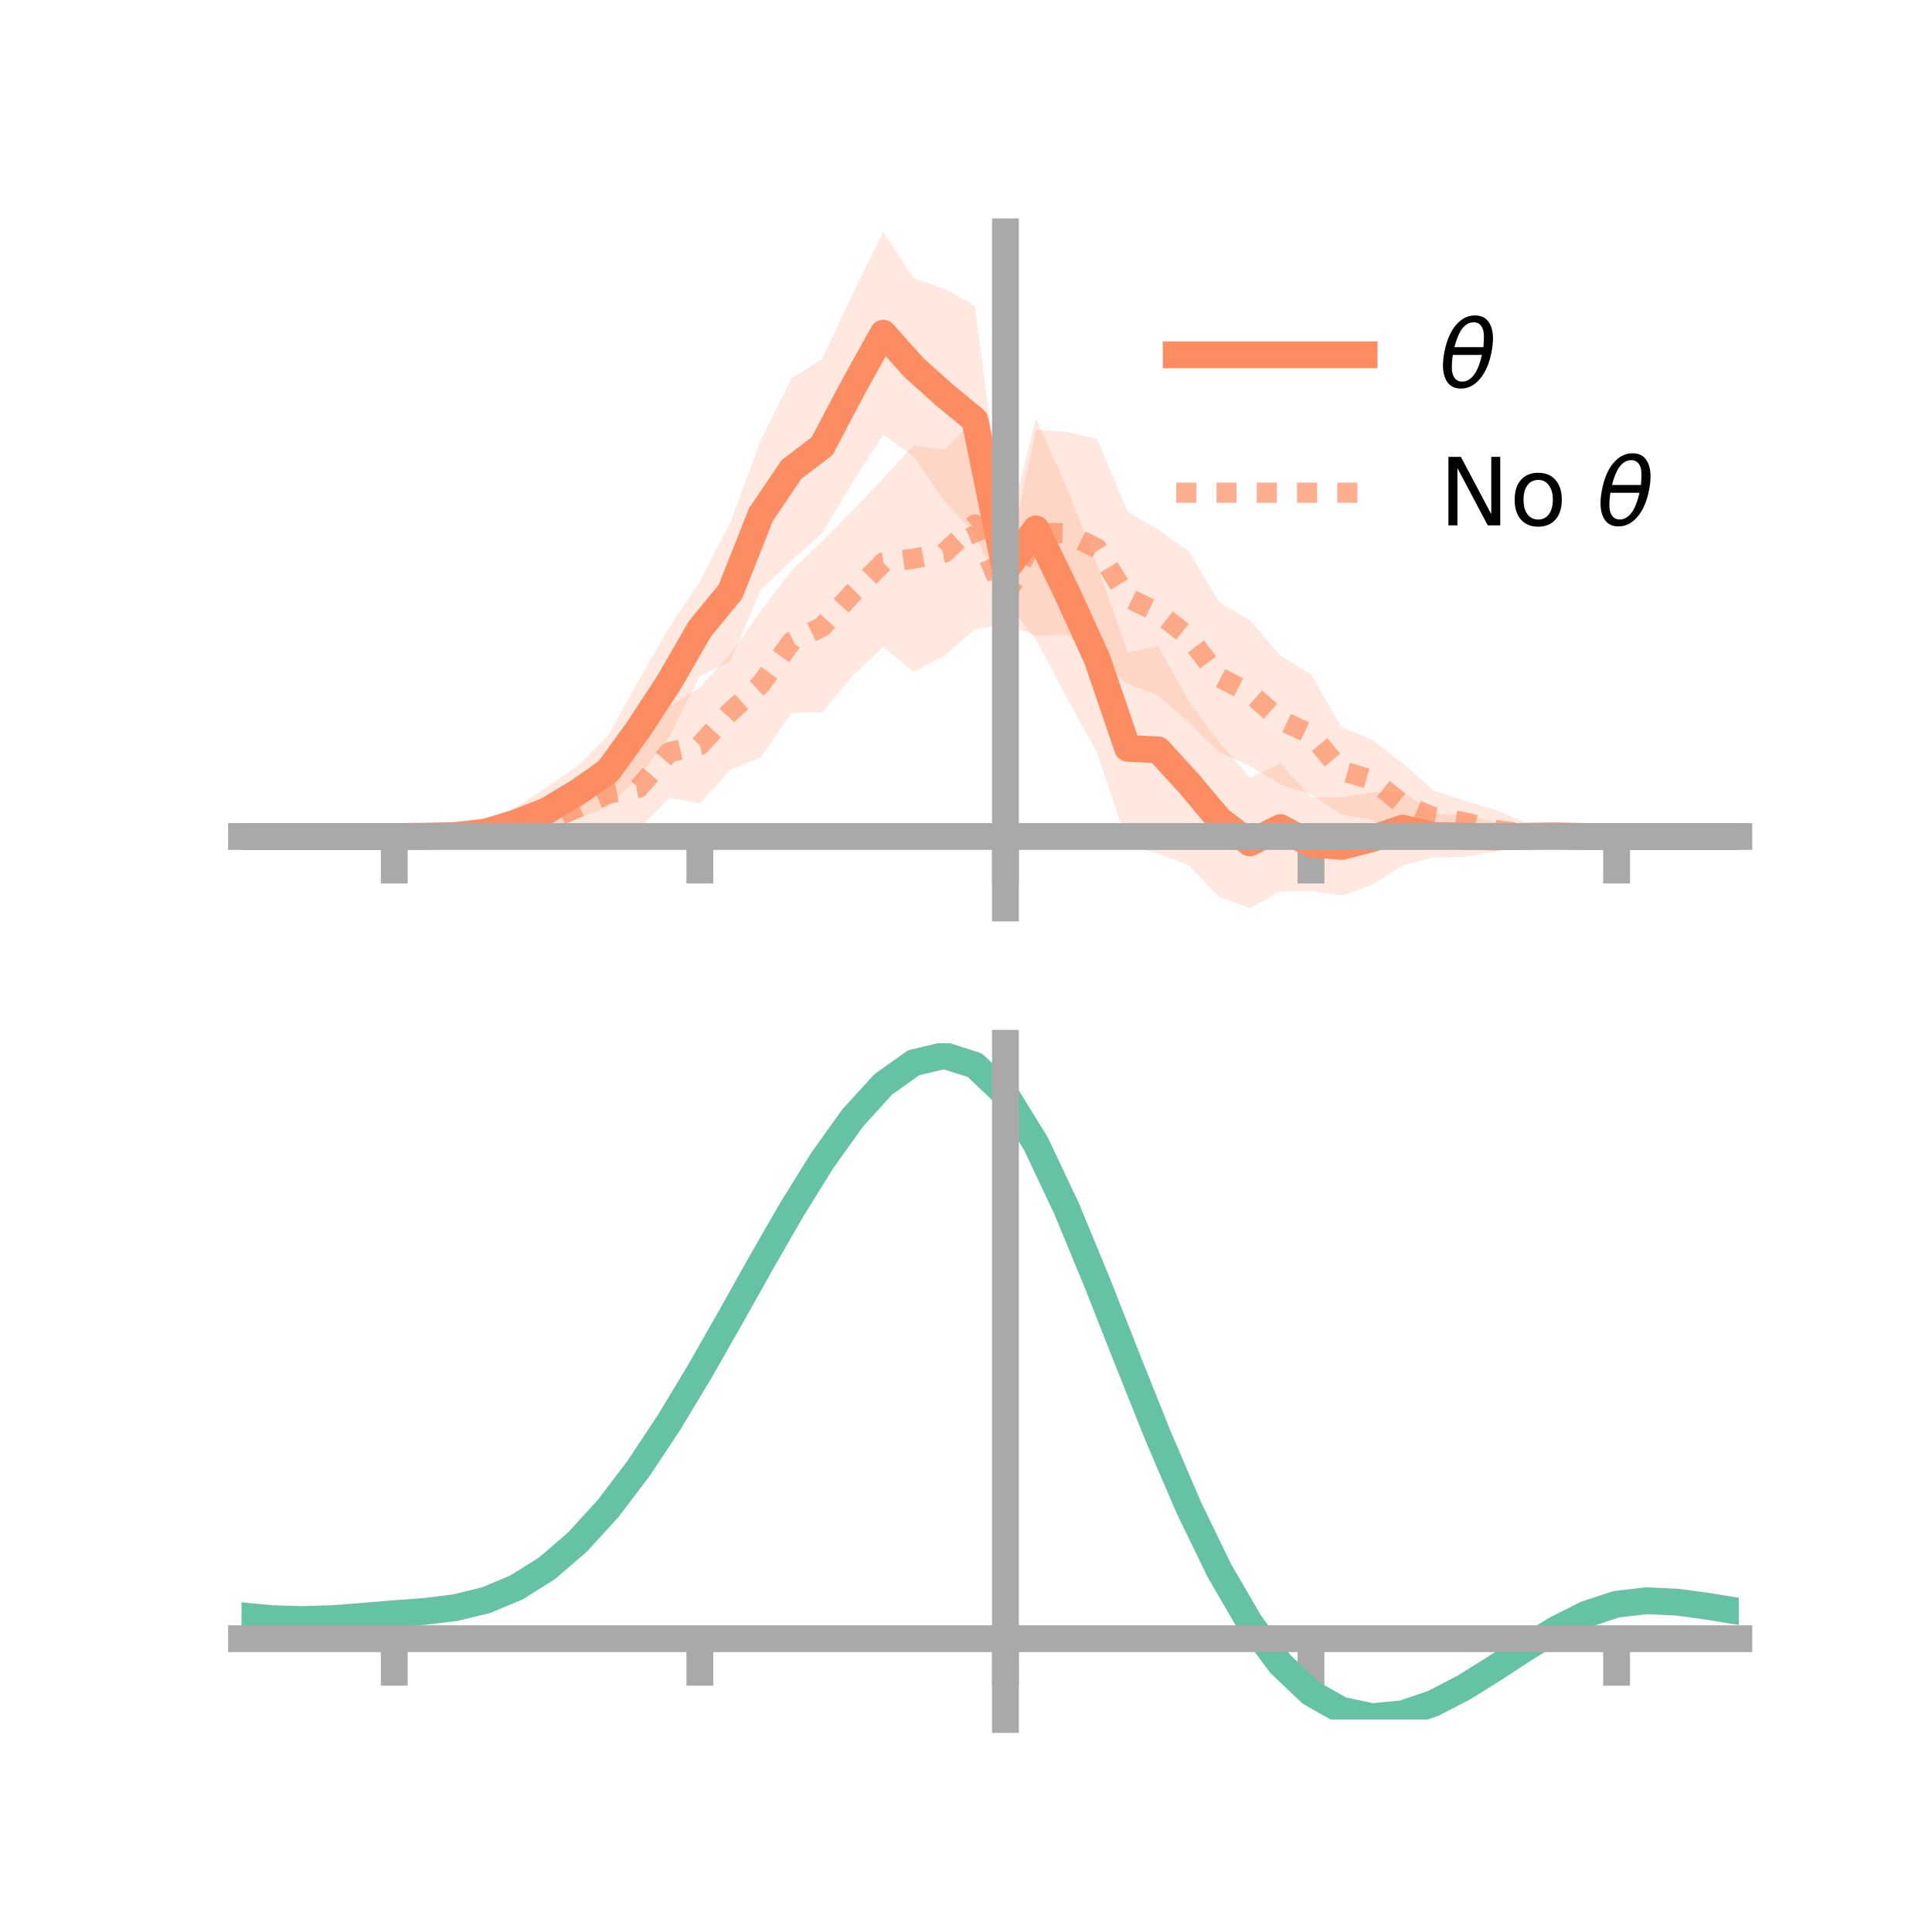 <?xml version="1.0" encoding="utf-8" standalone="no"?>
<!DOCTYPE svg PUBLIC "-//W3C//DTD SVG 1.1//EN"
  "http://www.w3.org/Graphics/SVG/1.1/DTD/svg11.dtd">
<!-- Created with matplotlib (https://matplotlib.org/) -->
<svg height="144pt" version="1.1" viewBox="0 0 144 144" width="144pt" xmlns="http://www.w3.org/2000/svg" xmlns:xlink="http://www.w3.org/1999/xlink">
 <defs>
  <style type="text/css">*{stroke-linecap:butt;stroke-linejoin:round;}</style>
 </defs>
 <g id="figure_1">
  <g id="patch_1">
   <path d="M 0 144 
L 144 144 
L 144 0 
L 0 0 
z
" style="fill:none;"/>
  </g>
  <g id="axes_1">
   <g id="patch_2">
    <path d="M 18 67.68 
L 129.6 67.68 
L 129.6 17.28 
L 18 17.28 
z
" style="fill:none;"/>
   </g>
   <g id="PolyCollection_1">
    <path clip-path="url(#pc7eb8b3f00)" d="M 18 62.348 
L 18 62.348 
L 20.278 62.348 
L 22.555 62.348 
L 24.833 62.348 
L 27.11 62.348 
L 29.388 62.348 
L 31.665 62.125 
L 33.943 61.903 
L 36.22 61.335 
L 38.498 60.151 
L 40.776 58.653 
L 43.053 57.074 
L 45.331 54.813 
L 47.608 50.702 
L 49.886 46.746 
L 52.163 43.356 
L 54.441 38.934 
L 56.718 32.761 
L 58.996 28.199 
L 61.273 26.767 
L 63.551 21.917 
L 65.829 17.28 
L 68.106 20.733 
L 70.384 21.515 
L 72.661 22.805 
L 74.939 40.233 
L 77.216 31.185 
L 79.494 36.285 
L 81.771 42.113 
L 84.049 48.626 
L 86.327 48.166 
L 88.604 52.266 
L 90.882 55.34 
L 93.159 57.965 
L 95.437 56.909 
L 97.714 59.415 
L 99.992 59.43 
L 102.269 59.059 
L 104.547 58.956 
L 106.824 60.635 
L 109.102 60.765 
L 111.38 61.277 
L 113.657 61.728 
L 115.935 61.937 
L 118.212 62.183 
L 120.49 62.348 
L 122.767 62.348 
L 125.045 62.348 
L 127.322 62.348 
L 129.6 62.348 
L 129.6 62.348 
L 129.6 62.348 
L 127.322 62.348 
L 125.045 62.348 
L 122.767 62.348 
L 120.49 62.348 
L 118.212 62.508 
L 115.935 62.66 
L 113.657 62.932 
L 111.38 63.48 
L 109.102 63.878 
L 106.824 63.911 
L 104.547 64.501 
L 102.269 65.952 
L 99.992 66.749 
L 97.714 66.398 
L 95.437 66.452 
L 93.159 67.68 
L 90.882 66.853 
L 88.604 64.494 
L 86.327 63.621 
L 84.049 62.924 
L 81.771 56.115 
L 79.494 51.961 
L 77.216 47.662 
L 74.939 44.773 
L 72.661 39.81 
L 70.384 37.348 
L 68.106 34.038 
L 65.829 32.397 
L 63.551 35.95 
L 61.273 39.746 
L 58.996 41.78 
L 56.718 43.939 
L 54.441 49.262 
L 52.163 50.398 
L 49.886 54.9 
L 47.608 57.916 
L 45.331 60.117 
L 43.053 61.029 
L 40.776 62.195 
L 38.498 62.501 
L 36.22 62.688 
L 33.943 62.643 
L 31.665 62.526 
L 29.388 62.348 
L 27.11 62.348 
L 24.833 62.348 
L 22.555 62.348 
L 20.278 62.348 
L 18 62.348 
z
" style="fill:#fc8d62;fill-opacity:0.2;"/>
   </g>
   <g id="PolyCollection_2">
    <path clip-path="url(#pc7eb8b3f00)" d="M 18 62.348 
L 18 62.348 
L 20.278 62.348 
L 22.555 62.348 
L 24.833 62.348 
L 27.11 62.348 
L 29.388 62.348 
L 31.665 62.175 
L 33.943 61.752 
L 36.22 61.235 
L 38.498 60.153 
L 40.776 59.456 
L 43.053 58.048 
L 45.331 55.977 
L 47.608 55.631 
L 49.886 52.673 
L 52.163 51.22 
L 54.441 48.742 
L 56.718 45.531 
L 58.996 42.529 
L 61.273 40.351 
L 63.551 38.044 
L 65.829 35.665 
L 68.106 33.194 
L 70.384 33.52 
L 72.661 31.297 
L 74.939 42.629 
L 77.216 32.029 
L 79.494 32.185 
L 81.771 32.728 
L 84.049 38.14 
L 86.327 39.475 
L 88.604 41.088 
L 90.882 44.901 
L 93.159 46.24 
L 95.437 48.864 
L 97.714 50.26 
L 99.992 54.204 
L 102.269 55.139 
L 104.547 56.891 
L 106.824 58.924 
L 109.102 59.664 
L 111.38 60.334 
L 113.657 61.308 
L 115.935 61.895 
L 118.212 62.182 
L 120.49 62.348 
L 122.767 62.348 
L 125.045 62.348 
L 127.322 62.348 
L 129.6 62.348 
L 129.6 62.348 
L 129.6 62.348 
L 127.322 62.348 
L 125.045 62.348 
L 122.767 62.348 
L 120.49 62.348 
L 118.212 62.496 
L 115.935 62.766 
L 113.657 63.008 
L 111.38 63.353 
L 109.102 62.885 
L 106.824 62.864 
L 104.547 63.016 
L 102.269 61.103 
L 99.992 60.717 
L 97.714 59.206 
L 95.437 58.48 
L 93.159 57.077 
L 90.882 56.084 
L 88.604 53.845 
L 86.327 51.844 
L 84.049 50.974 
L 81.771 49.009 
L 79.494 47.316 
L 77.216 47.378 
L 74.939 46.519 
L 72.661 46.897 
L 70.384 48.882 
L 68.106 50.081 
L 65.829 48.209 
L 63.551 50.373 
L 61.273 53.108 
L 58.996 53.128 
L 56.718 56.441 
L 54.441 57.371 
L 52.163 59.88 
L 49.886 59.455 
L 47.608 61.816 
L 45.331 62.341 
L 43.053 62.358 
L 40.776 62.849 
L 38.498 62.946 
L 36.22 62.833 
L 33.943 62.661 
L 31.665 62.498 
L 29.388 62.348 
L 27.11 62.348 
L 24.833 62.348 
L 22.555 62.348 
L 20.278 62.348 
L 18 62.348 
z
" style="fill:#fc8d62;fill-opacity:0.2;"/>
   </g>
   <g id="matplotlib.axis_1">
    <g id="xtick_1">
     <g id="line2d_1">
      <defs>
       <path d="M 0 0 
L 0 3.5 
" id="me789b9a28e" style="stroke:#a9a9a9;stroke-width:2;"/>
      </defs>
      <g>
       <use style="fill:#a9a9a9;stroke:#a9a9a9;stroke-width:2;" x="29.388" xlink:href="#me789b9a28e" y="62.348"/>
      </g>
     </g>
    </g>
    <g id="xtick_2">
     <g id="line2d_2">
      <g>
       <use style="fill:#a9a9a9;stroke:#a9a9a9;stroke-width:2;" x="52.163" xlink:href="#me789b9a28e" y="62.348"/>
      </g>
     </g>
    </g>
    <g id="xtick_3">
     <g id="line2d_3">
      <g>
       <use style="fill:#a9a9a9;stroke:#a9a9a9;stroke-width:2;" x="74.939" xlink:href="#me789b9a28e" y="62.348"/>
      </g>
     </g>
    </g>
    <g id="xtick_4">
     <g id="line2d_4">
      <g>
       <use style="fill:#a9a9a9;stroke:#a9a9a9;stroke-width:2;" x="97.714" xlink:href="#me789b9a28e" y="62.348"/>
      </g>
     </g>
    </g>
    <g id="xtick_5">
     <g id="line2d_5">
      <g>
       <use style="fill:#a9a9a9;stroke:#a9a9a9;stroke-width:2;" x="120.49" xlink:href="#me789b9a28e" y="62.348"/>
      </g>
     </g>
    </g>
   </g>
   <g id="matplotlib.axis_2"/>
   <g id="line2d_6">
    <path clip-path="url(#pc7eb8b3f00)" d="M 18 62.348 
L 20.278 62.348 
L 22.555 62.348 
L 24.833 62.348 
L 27.11 62.348 
L 29.388 62.348 
L 31.665 62.326 
L 33.943 62.273 
L 36.22 62.012 
L 38.498 61.326 
L 40.776 60.424 
L 43.053 59.051 
L 45.331 57.465 
L 47.608 54.309 
L 49.886 50.823 
L 52.163 46.877 
L 54.441 44.098 
L 56.718 38.35 
L 58.996 34.989 
L 61.273 33.257 
L 63.551 28.934 
L 65.829 24.838 
L 68.106 27.386 
L 70.384 29.431 
L 72.661 31.307 
L 74.939 42.503 
L 77.216 39.423 
L 79.494 44.123 
L 81.771 49.114 
L 84.049 55.775 
L 86.327 55.894 
L 88.604 58.38 
L 90.882 61.096 
L 93.159 62.822 
L 95.437 61.681 
L 97.714 62.906 
L 99.992 63.09 
L 102.269 62.505 
L 104.547 61.729 
L 106.824 62.273 
L 109.102 62.321 
L 111.38 62.379 
L 113.657 62.33 
L 115.935 62.298 
L 118.212 62.345 
L 120.49 62.348 
L 122.767 62.348 
L 125.045 62.348 
L 127.322 62.348 
L 129.6 62.348 
" style="fill:none;stroke:#fc8d62;stroke-linecap:square;stroke-width:2;"/>
   </g>
   <g id="line2d_7">
    <path clip-path="url(#pc7eb8b3f00)" d="M 18 62.348 
L 20.278 62.348 
L 22.555 62.348 
L 24.833 62.348 
L 27.11 62.348 
L 29.388 62.348 
L 31.665 62.337 
L 33.943 62.206 
L 36.22 62.034 
L 38.498 61.549 
L 40.776 61.153 
L 43.053 60.203 
L 45.331 59.159 
L 47.608 58.724 
L 49.886 56.064 
L 52.163 55.55 
L 54.441 53.057 
L 56.718 50.986 
L 58.996 47.828 
L 61.273 46.729 
L 63.551 44.209 
L 65.829 41.937 
L 68.106 41.637 
L 70.384 41.201 
L 72.661 39.097 
L 74.939 44.574 
L 77.216 39.704 
L 79.494 39.75 
L 81.771 40.869 
L 84.049 44.557 
L 86.327 45.659 
L 88.604 47.466 
L 90.882 50.492 
L 93.159 51.658 
L 95.437 53.672 
L 97.714 54.733 
L 99.992 57.46 
L 102.269 58.121 
L 104.547 59.953 
L 106.824 60.894 
L 109.102 61.274 
L 111.38 61.843 
L 113.657 62.158 
L 115.935 62.331 
L 118.212 62.339 
L 120.49 62.348 
L 122.767 62.348 
L 125.045 62.348 
L 127.322 62.348 
L 129.6 62.348 
" style="fill:none;stroke:#fc8d62;stroke-dasharray:1.5,1.5;stroke-dashoffset:0;stroke-opacity:0.7;stroke-width:1.5;"/>
   </g>
   <g id="patch_3">
    <path d="M 74.939 67.68 
L 74.939 17.28 
" style="fill:none;stroke:#a9a9a9;stroke-linecap:square;stroke-linejoin:miter;stroke-width:2;"/>
   </g>
   <g id="patch_4">
    <path d="M 129.6 67.68 
L 129.6 17.28 
" style="fill:none;"/>
   </g>
   <g id="patch_5">
    <path d="M 18 62.348 
L 129.6 62.348 
" style="fill:none;stroke:#a9a9a9;stroke-linecap:square;stroke-linejoin:miter;stroke-width:2;"/>
   </g>
   <g id="patch_6">
    <path d="M 18 17.28 
L 129.6 17.28 
" style="fill:none;"/>
   </g>
   <g id="legend_1">
    <g id="line2d_8">
     <path d="M 87.67 26.449 
L 101.67 26.449 
" style="fill:none;stroke:#fc8d62;stroke-linecap:square;stroke-width:2;"/>
    </g>
    <g id="line2d_9"/>
    <g id="text_1">
     <!-- $\theta$ -->
     <g transform="translate(107.27 28.899)scale(0.07 -0.07)">
      <defs>
       <path d="M 45.516 34.672 
L 14.453 34.672 
Q 12.359 20.062 14.5 13.875 
Q 17.188 6.25 24.469 6.25 
Q 31.781 6.25 37.359 13.922 
Q 42.234 20.656 45.516 34.672 
z
M 47.016 42.969 
Q 48.344 56.844 46.625 61.719 
Q 43.953 69.438 36.766 69.438 
Q 29.297 69.438 23.828 61.812 
Q 19.531 55.672 16.156 42.969 
z
M 38.188 76.766 
Q 49.906 76.766 54.594 66.406 
Q 59.281 56.109 55.719 37.844 
Q 52.203 19.625 43.453 9.281 
Q 34.766 -1.125 23.047 -1.125 
Q 11.281 -1.125 6.641 9.281 
Q 2 19.625 5.516 37.844 
Q 9.078 56.109 17.719 66.406 
Q 26.422 76.766 38.188 76.766 
z
" id="DejaVuSans-Oblique-952"/>
      </defs>
      <use transform="translate(0 0.234)" xlink:href="#DejaVuSans-Oblique-952"/>
     </g>
    </g>
    <g id="line2d_10">
     <path d="M 87.67 36.724 
L 101.67 36.724 
" style="fill:none;stroke:#fc8d62;stroke-dasharray:1.5,1.5;stroke-dashoffset:0;stroke-opacity:0.7;stroke-width:1.5;"/>
    </g>
    <g id="line2d_11"/>
    <g id="text_2">
     <!-- No $\theta$ -->
     <g transform="translate(107.27 39.174)scale(0.07 -0.07)">
      <defs>
       <path d="M 9.812 72.906 
L 23.094 72.906 
L 55.422 11.922 
L 55.422 72.906 
L 64.984 72.906 
L 64.984 0 
L 51.703 0 
L 19.391 60.984 
L 19.391 0 
L 9.812 0 
z
" id="DejaVuSans-78"/>
       <path d="M 30.609 48.391 
Q 23.391 48.391 19.188 42.75 
Q 14.984 37.109 14.984 27.297 
Q 14.984 17.484 19.156 11.844 
Q 23.344 6.203 30.609 6.203 
Q 37.797 6.203 41.984 11.859 
Q 46.188 17.531 46.188 27.297 
Q 46.188 37.016 41.984 42.703 
Q 37.797 48.391 30.609 48.391 
z
M 30.609 56 
Q 42.328 56 49.016 48.375 
Q 55.719 40.766 55.719 27.297 
Q 55.719 13.875 49.016 6.219 
Q 42.328 -1.422 30.609 -1.422 
Q 18.844 -1.422 12.172 6.219 
Q 5.516 13.875 5.516 27.297 
Q 5.516 40.766 12.172 48.375 
Q 18.844 56 30.609 56 
z
" id="DejaVuSans-111"/>
       <path id="DejaVuSans-32"/>
      </defs>
      <use transform="translate(0 0.234)" xlink:href="#DejaVuSans-78"/>
      <use transform="translate(74.805 0.234)" xlink:href="#DejaVuSans-111"/>
      <use transform="translate(135.986 0.234)" xlink:href="#DejaVuSans-32"/>
      <use transform="translate(167.773 0.234)" xlink:href="#DejaVuSans-Oblique-952"/>
     </g>
    </g>
   </g>
  </g>
  <g id="axes_2">
   <g id="patch_7">
    <path d="M 18 128.16 
L 129.6 128.16 
L 129.6 77.76 
L 18 77.76 
z
" style="fill:none;"/>
   </g>
   <g id="PolyCollection_3">
    <path clip-path="url(#pcf27b04b1d)" d="M 18 120.472 
L 18 120.395 
L 20.278 120.618 
L 22.555 120.685 
L 24.833 120.603 
L 27.11 120.423 
L 29.388 120.221 
L 31.665 120.048 
L 33.943 119.762 
L 36.22 119.203 
L 38.498 118.241 
L 40.776 116.788 
L 43.053 114.791 
L 45.331 112.242 
L 47.608 109.175 
L 49.886 105.656 
L 52.163 101.788 
L 54.441 97.699 
L 56.718 93.545 
L 58.996 89.5 
L 61.273 85.753 
L 63.551 82.504 
L 65.829 79.954 
L 68.106 78.307 
L 70.384 77.76 
L 72.661 78.501 
L 74.939 80.7 
L 77.216 84.445 
L 79.494 89.335 
L 81.771 94.923 
L 84.049 100.788 
L 86.327 106.567 
L 88.604 111.957 
L 90.882 116.724 
L 93.159 120.702 
L 95.437 123.795 
L 97.714 125.972 
L 99.992 127.263 
L 102.269 127.746 
L 104.547 127.535 
L 106.824 126.772 
L 109.102 125.61 
L 111.38 124.213 
L 113.657 122.745 
L 115.935 121.365 
L 118.212 120.228 
L 120.49 119.484 
L 122.767 119.229 
L 125.045 119.344 
L 127.322 119.666 
L 129.6 120.053 
L 129.6 120.156 
L 129.6 120.156 
L 127.322 119.795 
L 125.045 119.493 
L 122.767 119.389 
L 120.49 119.65 
L 118.212 120.404 
L 115.935 121.568 
L 113.657 122.991 
L 111.38 124.509 
L 109.102 125.954 
L 106.824 127.152 
L 104.547 127.939 
L 102.269 128.16 
L 99.992 127.683 
L 97.714 126.407 
L 95.437 124.269 
L 93.159 121.254 
L 90.882 117.391 
L 88.604 112.771 
L 86.327 107.547 
L 84.049 101.942 
L 81.771 96.247 
L 79.494 90.817 
L 77.216 86.062 
L 74.939 82.423 
L 72.661 80.29 
L 70.384 79.575 
L 68.106 80.107 
L 65.829 81.698 
L 63.551 84.154 
L 61.273 87.278 
L 58.996 90.873 
L 56.718 94.748 
L 54.441 98.721 
L 52.163 102.628 
L 49.886 106.323 
L 47.608 109.683 
L 45.331 112.616 
L 43.053 115.06 
L 40.776 116.986 
L 38.498 118.399 
L 36.22 119.34 
L 33.943 119.888 
L 31.665 120.165 
L 29.388 120.328 
L 27.11 120.514 
L 24.833 120.676 
L 22.555 120.742 
L 20.278 120.676 
L 18 120.472 
z
" style="fill:#66c2a5;fill-opacity:0.2;"/>
   </g>
   <g id="matplotlib.axis_3">
    <g id="xtick_6">
     <g id="line2d_12">
      <g>
       <use style="fill:#a9a9a9;stroke:#a9a9a9;stroke-width:2;" x="29.388" xlink:href="#me789b9a28e" y="122.139"/>
      </g>
     </g>
    </g>
    <g id="xtick_7">
     <g id="line2d_13">
      <g>
       <use style="fill:#a9a9a9;stroke:#a9a9a9;stroke-width:2;" x="52.163" xlink:href="#me789b9a28e" y="122.139"/>
      </g>
     </g>
    </g>
    <g id="xtick_8">
     <g id="line2d_14">
      <g>
       <use style="fill:#a9a9a9;stroke:#a9a9a9;stroke-width:2;" x="74.939" xlink:href="#me789b9a28e" y="122.139"/>
      </g>
     </g>
    </g>
    <g id="xtick_9">
     <g id="line2d_15">
      <g>
       <use style="fill:#a9a9a9;stroke:#a9a9a9;stroke-width:2;" x="97.714" xlink:href="#me789b9a28e" y="122.139"/>
      </g>
     </g>
    </g>
    <g id="xtick_10">
     <g id="line2d_16">
      <g>
       <use style="fill:#a9a9a9;stroke:#a9a9a9;stroke-width:2;" x="120.49" xlink:href="#me789b9a28e" y="122.139"/>
      </g>
     </g>
    </g>
   </g>
   <g id="matplotlib.axis_4"/>
   <g id="line2d_17">
    <path clip-path="url(#pcf27b04b1d)" d="M 18 120.433 
L 20.278 120.647 
L 22.555 120.713 
L 24.833 120.64 
L 27.11 120.468 
L 29.388 120.274 
L 31.665 120.106 
L 33.943 119.825 
L 36.22 119.271 
L 38.498 118.32 
L 40.776 116.887 
L 43.053 114.925 
L 45.331 112.429 
L 47.608 109.429 
L 49.886 105.989 
L 52.163 102.208 
L 54.441 98.21 
L 56.718 94.146 
L 58.996 90.186 
L 61.273 86.516 
L 63.551 83.329 
L 65.829 80.826 
L 68.106 79.207 
L 70.384 78.668 
L 72.661 79.396 
L 74.939 81.561 
L 77.216 85.254 
L 79.494 90.076 
L 81.771 95.585 
L 84.049 101.365 
L 86.327 107.057 
L 88.604 112.364 
L 90.882 117.057 
L 93.159 120.978 
L 95.437 124.032 
L 97.714 126.189 
L 99.992 127.473 
L 102.269 127.953 
L 104.547 127.737 
L 106.824 126.962 
L 109.102 125.782 
L 111.38 124.361 
L 113.657 122.868 
L 115.935 121.467 
L 118.212 120.316 
L 120.49 119.567 
L 122.767 119.309 
L 125.045 119.419 
L 127.322 119.73 
L 129.6 120.104 
" style="fill:none;stroke:#66c2a5;stroke-linecap:square;stroke-width:2;"/>
   </g>
   <g id="patch_8">
    <path d="M 74.939 128.16 
L 74.939 77.76 
" style="fill:none;stroke:#a9a9a9;stroke-linecap:square;stroke-linejoin:miter;stroke-width:2;"/>
   </g>
   <g id="patch_9">
    <path d="M 129.6 128.16 
L 129.6 77.76 
" style="fill:none;"/>
   </g>
   <g id="patch_10">
    <path d="M 18 122.139 
L 129.6 122.139 
" style="fill:none;stroke:#a9a9a9;stroke-linecap:square;stroke-linejoin:miter;stroke-width:2;"/>
   </g>
   <g id="patch_11">
    <path d="M 18 77.76 
L 129.6 77.76 
" style="fill:none;"/>
   </g>
  </g>
 </g>
 <defs>
  <clipPath id="pc7eb8b3f00">
   <rect height="50.4" width="111.6" x="18" y="17.28"/>
  </clipPath>
  <clipPath id="pcf27b04b1d">
   <rect height="50.4" width="111.6" x="18" y="77.76"/>
  </clipPath>
 </defs>
</svg>
